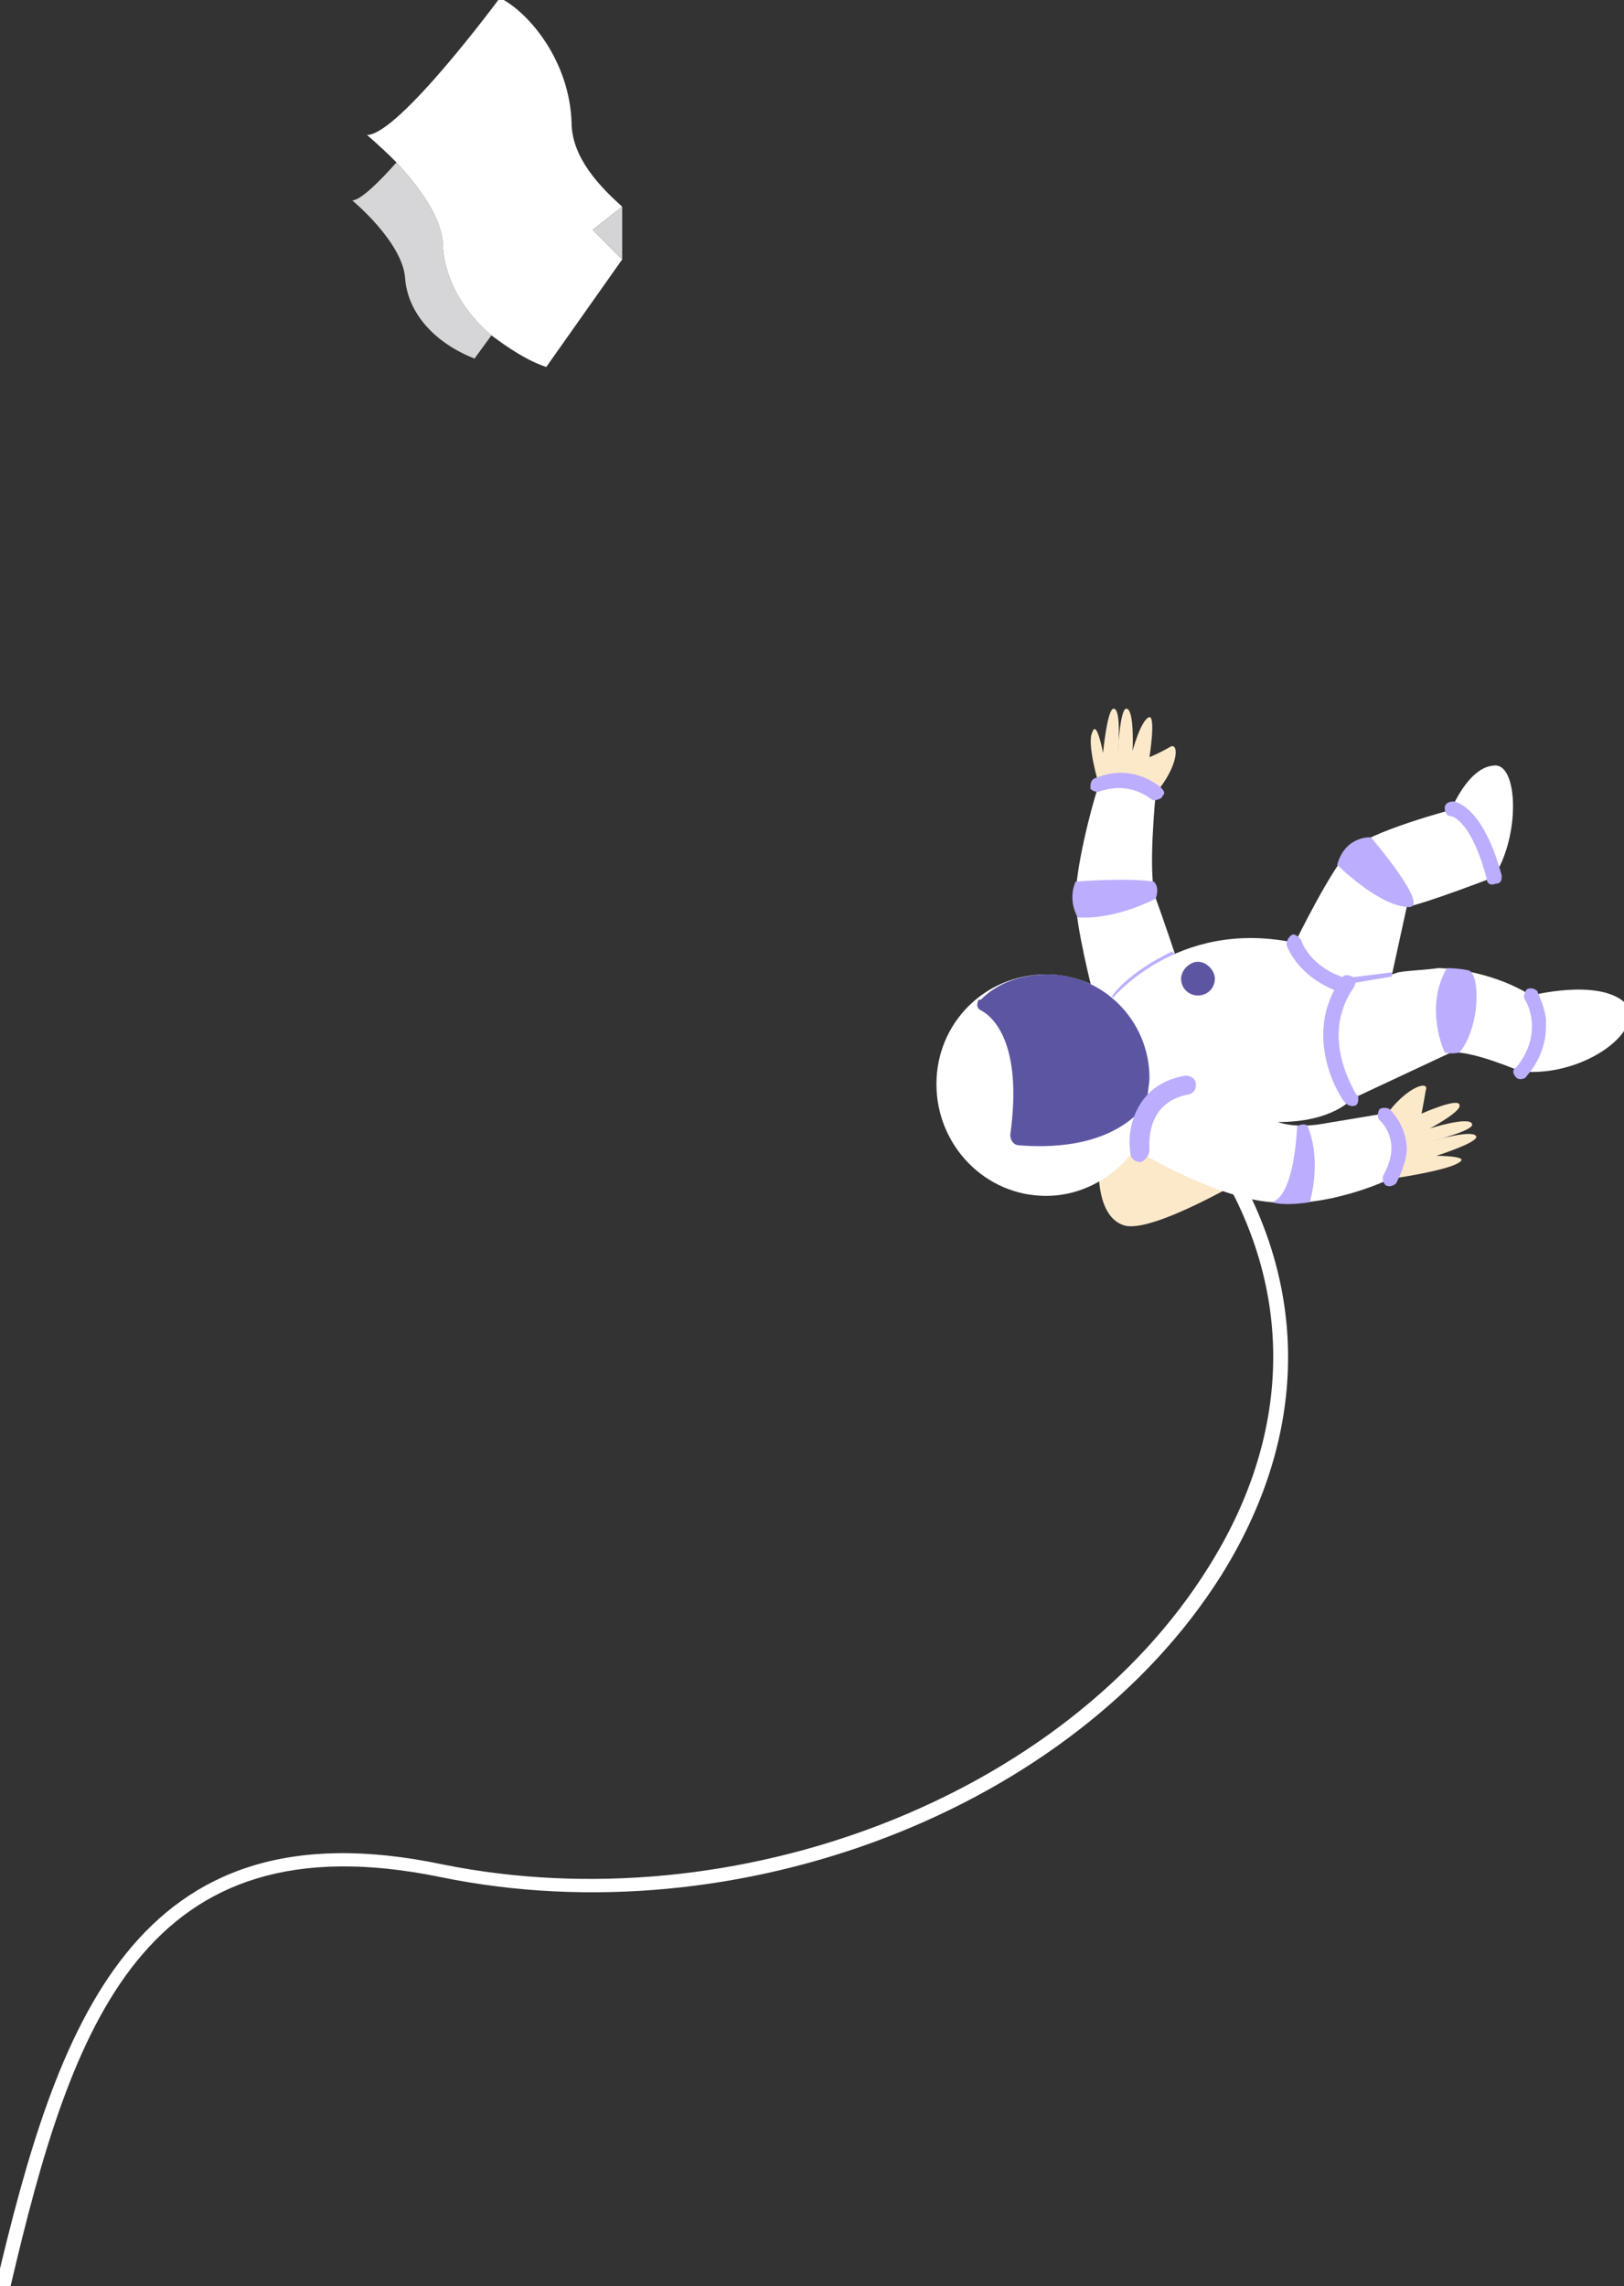 <?xml version="1.0" encoding="UTF-8"?>
<!DOCTYPE svg PUBLIC "-//W3C//DTD SVG 1.1//EN" "http://www.w3.org/Graphics/SVG/1.1/DTD/svg11.dtd">
<!-- Creator: CorelDRAW X7 -->
<svg xmlns="http://www.w3.org/2000/svg" xml:space="preserve" width="100%" height="100%" version="1.1" style="shape-rendering:geometricPrecision; text-rendering:geometricPrecision; image-rendering:optimizeQuality; fill-rule:evenodd; clip-rule:evenodd"
viewBox="0 0 770 1084"
 xmlns:xlink="http://www.w3.org/1999/xlink">
 <rect x="0" y="0" width="770" height="1084" fill="#333333" stroke="none"/>
 <defs>
  <style type="text/css">
   <![CDATA[
    .fil5 {fill:#5C56A2}
    .fil4 {fill:#BDADFF}
    .fil7 {fill:#D4D4D6}
    .fil6 {fill:#D6D5D7}
    .fil2 {fill:#FCE9CA}
    .fil1 {fill:white}
    .fil3 {fill:#BDADFF;fill-rule:nonzero}
    .fil0 {fill:#FCE9CA;fill-rule:nonzero}
    .fil8 {fill:white;fill-rule:nonzero}
   ]]>
  </style>
 </defs>
 <g id="Layer_x0020_1">
  <g id="_3092825528512">
   <path class="fil0" d="M521 555c0,0 -1,22 12,26 13,4 57,-22 57,-22l-58 -14 -11 10z"/>
   <path class="fil1" d="M518 470c0,0 -8,-31 -8,-44 0,-14 7,-42 11,-54 0,0 17,-10 27,4 0,0 -4,39 0,50 4,11 9,26 9,26l-30 26 -9 -8z"/>
   <path class="fil2" d="M521 372c0,0 -6,-20 -3,-25 2,-6 5,10 5,10 0,0 2,-21 5,-21 4,0 2,21 2,21 0,0 1,-21 4,-21 4,0 3,20 3,20 0,0 4,-15 8,-16 3,0 0,19 0,19 0,0 5,-2 10,-5 4,-2 4,9 -7,22l-27 -4z"/>
   <path class="fil3" d="M552 376c0,-1 -1,-2 -2,-3 -16,-12 -30,-4 -31,-4 -2,1 -2,3 -2,5 1,1 3,2 5,1 1,0 12,-5 24,4 1,1 4,0 5,-1 0,-1 1,-1 1,-2z"/>
   <path class="fil4" d="M510 418c0,0 24,-2 37,0 0,0 3,2 1,8 0,0 -18,10 -37,9 0,0 -5,-8 -1,-17z"/>
   <path class="fil3" d="M557 453l-1 -2c-21,10 -29,21 -29,22l2 1c0,0 8,-11 28,-21z"/>
   <path class="fil1" d="M526 475c0,0 31,-40 88,-28 0,0 17,-35 26,-44 10,-9 48,-19 48,-19 0,0 8,-20 20,-21 12,-2 13,34 0,53 0,0 -31,12 -41,14l-7 32 3 -1c6,-1 12,-1 19,-2 0,0 23,0 44,13 0,0 31,-8 44,3 12,12 -18,36 -49,33 0,0 -23,-10 -33,-9l-47 22c0,0 -9,11 -35,11l-66 3 -14 -60z"/>
   <path class="fil5" d="M568 472c4,0 8,-3 8,-8 0,-4 -4,-8 -8,-8 -4,0 -8,4 -8,8 0,5 4,8 8,8z"/>
   <path class="fil3" d="M733 487c0,-2 0,-3 0,-4 -1,-7 -4,-12 -4,-13 -1,-1 -3,-2 -5,-1 -1,1 -2,4 -1,5 1,1 9,16 -4,32 -2,1 -2,3 0,5 1,1 4,1 5,-1 7,-8 9,-17 9,-23z"/>
   <path class="fil4" d="M692 499c10,-12 10,-38 4,-39 -5,-1 -10,-1 -10,-1 -11,19 -1,40 -1,40 0,0 3,1 7,0z"/>
   <path class="fil3" d="M644 521c0,-1 0,-2 -1,-2 0,-1 -18,-27 -1,-51 1,-2 1,-4 -1,-5 -2,-1 -4,-1 -5,1 -20,28 1,59 2,59 1,1 3,2 5,1 1,-1 1,-2 1,-3z"/>
   <path class="fil3" d="M712 416c0,0 0,-1 0,-1 -9,-33 -22,-35 -23,-35 -2,0 -4,1 -4,3 0,2 1,4 3,4 1,0 10,3 17,30 0,2 2,3 4,2 2,0 3,-1 3,-3z"/>
   <path class="fil4" d="M634 410c0,0 19,19 33,20 13,2 -17,-33 -17,-33 0,0 -12,-1 -16,13z"/>
   <path class="fil3" d="M641 467c0,-1 -1,-2 -2,-3 -18,-5 -22,-18 -22,-18 -1,-2 -3,-3 -4,-3 -2,1 -3,3 -3,5 0,0 5,16 27,23 2,0 4,-1 4,-2 0,-1 0,-1 0,-2z"/>
   <polygon class="fil3" points="660,463 660,461 636,464 636,467 "/>
   <path class="fil1" d="M496 567c28,0 52,-24 52,-53 0,-29 -24,-52 -52,-52 -29,0 -52,23 -52,52 0,29 23,53 52,53z"/>
   <path class="fil5" d="M544 522c0,-4 1,-8 1,-11 0,-27 -22,-49 -48,-49 -13,0 -24,4 -32,12l-1 0c-1,2 -1,4 1,5 6,3 20,16 14,59 0,3 2,5 4,5 12,1 43,2 60,-19l1 -2z"/>
   <path class="fil2" d="M659 559c0,0 28,-4 33,-8 5,-3 -11,-3 -11,-3 0,0 19,-6 19,-9 -1,-4 -21,2 -21,2 0,0 20,-5 19,-8 -1,-4 -20,2 -20,2 0,0 15,-8 14,-11 0,-4 -18,4 -18,4 0,0 1,-5 2,-11 2,-5 -9,-2 -19,12l2 30z"/>
   <path class="fil1" d="M540 546c0,0 -2,-26 19,-32 0,0 21,4 47,18 0,0 7,3 20,1 12,-2 30,-5 30,-5 0,0 9,10 3,31 0,0 -29,14 -56,11 -27,-2 -63,-24 -63,-24z"/>
   <path class="fil3" d="M667 545c0,-9 -5,-16 -8,-19 -1,-1 -4,-1 -5,0 -1,2 -1,4 0,5 1,1 11,10 2,26 -1,2 0,4 1,5 2,1 4,0 5,-1 3,-6 5,-12 5,-16z"/>
   <path class="fil4" d="M615 534c0,0 -1,33 -12,36 0,0 5,2 18,0 0,0 6,-19 -1,-36 0,0 -1,-2 -5,0z"/>
   <path class="fil3" d="M567 515c0,0 0,-1 0,-1 0,-3 -3,-4 -5,-4 -24,4 -28,26 -26,37 0,2 2,4 5,4 2,-1 4,-3 4,-6 0,-2 -2,-22 18,-26 2,0 4,-2 4,-4z"/>
   <path class="fil6" d="M188 77c10,11 22,26 22,40 1,16 10,31 23,42l-8 11c-18,-7 -32,-21 -33,-39 -2,-17 -25,-36 -25,-36 4,0 13,-9 21,-18z"/>
   <path class="fil1" d="M210 117c0,-14 -12,-29 -22,-40 -8,-8 -14,-13 -14,-13 15,0 63,-65 63,-65 14,7 33,30 34,59 0,17 14,31 24,40l-14 11 14 14 -36 51c-9,-3 -18,-9 -26,-15 -13,-11 -22,-26 -23,-42z"/>
   <polygon class="fil7" points="295,123 281,109 295,98 295,110 "/>
   <path class="fil8" d="M573 743c-68,109 -224,169 -363,141 -147,-31 -183,77 -212,200l7 0c29,-124 63,-223 204,-194 141,29 300,-32 370,-143 40,-64 42,-132 7,-193l-8 0c36,60 34,127 -5,189z"/>
  </g>
 </g>
</svg>
